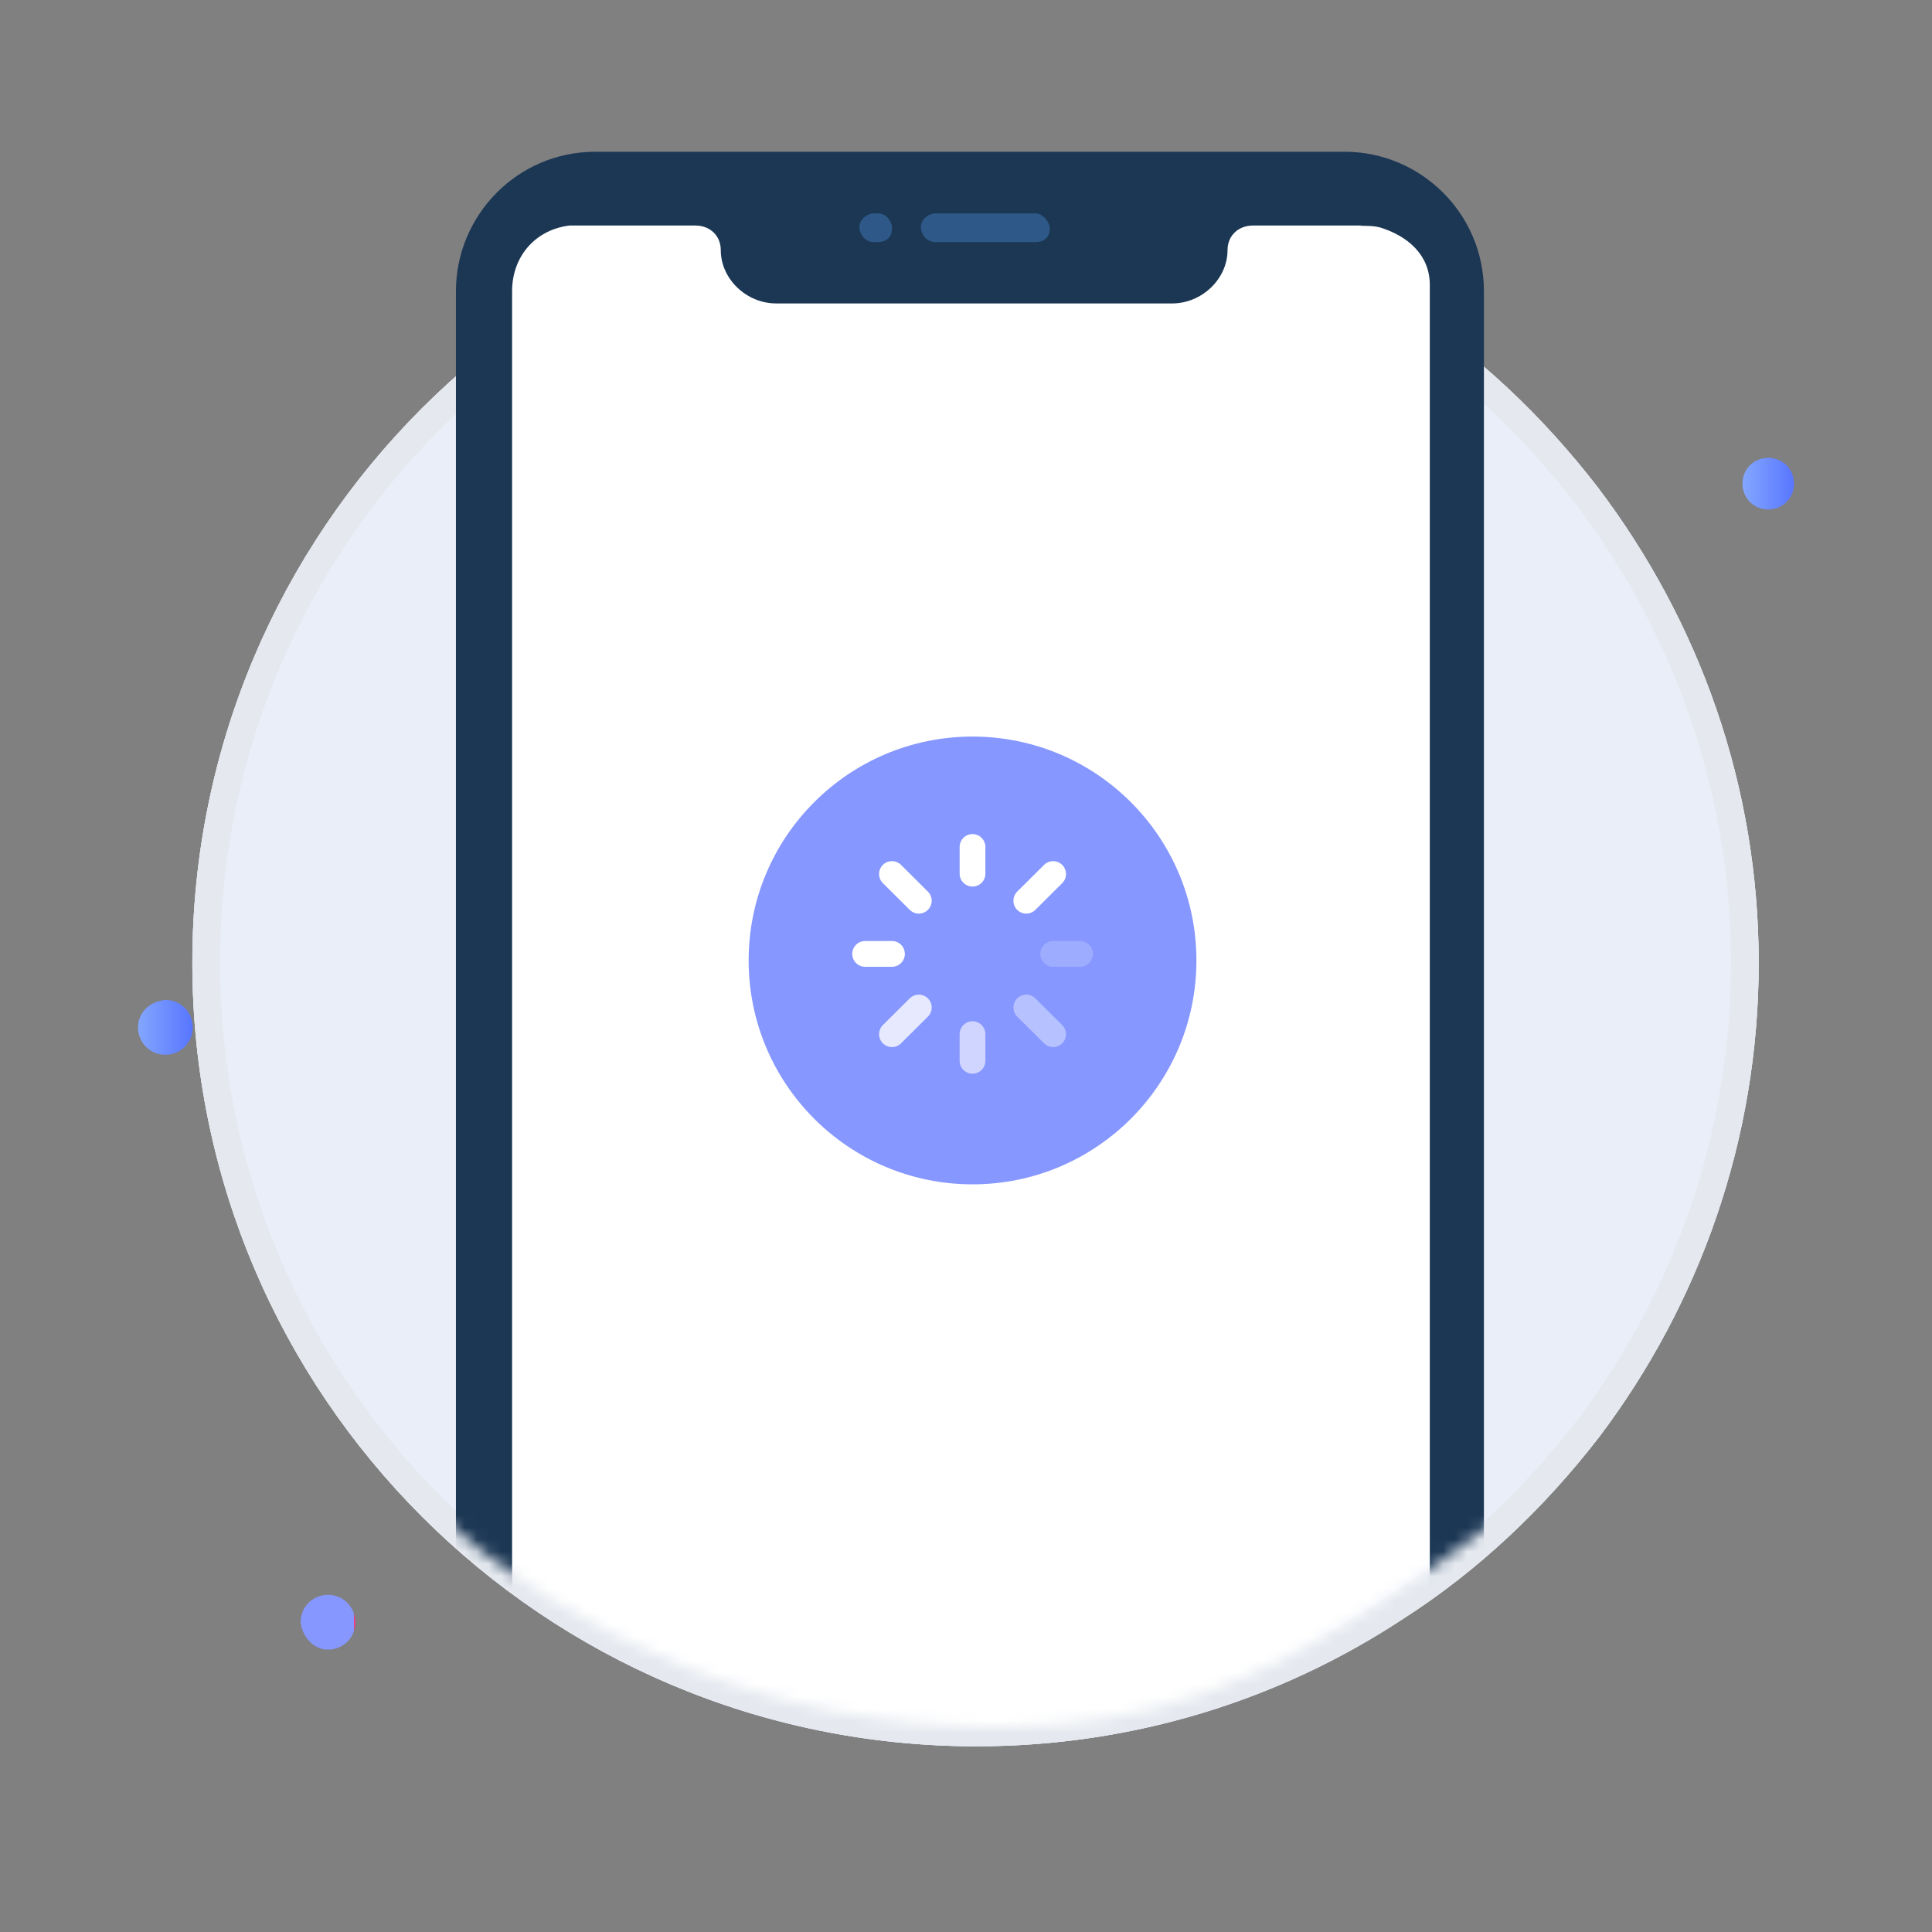 <svg width="160" height="160" viewBox="0 0 160 160" fill="none" xmlns="http://www.w3.org/2000/svg">
<rect x="0" y="0" width="160" height="160" fill="#808080" stroke="none"/>
<path d="M145.647 79.737C145.647 94.422 140.714 108.04 132.448 118.987C127.915 124.861 122.45 130.068 116.184 134.074C106.052 140.749 93.92 144.62 80.855 144.62C44.993 144.62 15.93 115.516 15.93 79.737C15.93 43.823 44.993 14.852 80.722 14.852C93.787 14.852 105.918 18.724 116.05 25.266C122.316 29.271 127.782 34.478 132.315 40.352C140.714 51.433 145.647 65.051 145.647 79.737Z" fill="#EAEEF9"/>
<path d="M115.568 133.111L115.562 133.115L115.555 133.119C105.605 139.675 93.691 143.477 80.855 143.477C45.624 143.477 17.073 114.885 17.073 79.737C17.073 44.455 45.624 15.995 80.722 15.995C93.558 15.995 105.475 19.799 115.43 26.226L115.435 26.229C121.576 30.154 126.945 35.266 131.408 41.047C139.662 51.938 144.504 65.314 144.504 79.737C144.504 94.16 139.661 107.536 131.54 118.293C127.079 124.074 121.709 129.185 115.568 133.111Z" stroke="#E5E9EF" stroke-width="2.286"/>
<path d="M115.568 133.111L115.562 133.115L115.555 133.119C105.605 139.675 93.691 143.477 80.855 143.477C45.624 143.477 17.073 114.885 17.073 79.737C17.073 44.455 45.624 15.995 80.722 15.995C93.558 15.995 105.475 19.799 115.43 26.226L115.435 26.229C121.576 30.154 126.945 35.266 131.408 41.047C139.662 51.938 144.504 65.314 144.504 79.737C144.504 94.16 139.661 107.536 131.54 118.293C127.079 124.074 121.709 129.185 115.568 133.111Z" stroke="#E5E9EF" stroke-width="2.286"/>
<mask id="mask0_56854_32333" style="mask-type:alpha" maskUnits="userSpaceOnUse" x="14" y="0" width="131" height="144">
<path d="M144.506 79.157C144.506 93.843 139.574 107.46 131.307 118.408C126.775 124.282 120.768 128.495 114.502 132.501C104.37 139.176 95.567 143.001 82.502 143.001C46.64 143.001 14.789 114.937 14.789 79.157C14.789 43.244 20.274 2.274 56.003 2.274C69.068 2.274 112.728 -1.979 122.86 4.563C129.126 8.568 126.641 33.899 131.175 39.773C139.574 50.854 144.506 64.472 144.506 79.157Z" fill="#EAEEF9"/>
</mask>
<g mask="url(#mask0_56854_32333)">
<path d="M111.36 12.568C117.635 12.568 122.892 17.663 122.892 24.117V169.662C122.892 175.947 117.805 181.211 111.36 181.211H49.29C43.015 181.211 37.758 176.116 37.758 169.662V24.117C37.758 17.833 42.846 12.568 49.29 12.568H111.36Z" fill="#1C3754"/>
<path d="M118.411 23.601V169.147C118.411 171.694 116.824 173.732 114.356 174.411C113.827 174.581 113.298 174.581 112.592 174.581H48.053C47.7 174.581 47.348 174.581 47.171 174.581C44.35 174.072 42.41 171.864 42.41 169.147V24.11C42.41 21.223 44.35 19.015 47.171 18.676C47.524 18.676 47.7 18.676 48.053 18.676H57.575C58.81 18.676 59.691 19.525 59.691 20.714C59.691 23.091 61.807 25.129 64.276 25.129H97.075C99.543 25.129 101.659 23.091 101.659 20.714C101.659 19.525 102.541 18.676 103.775 18.676H112.769L112.631 18.698C113.16 18.698 113.865 18.698 114.394 18.868C116.51 19.548 118.411 21.053 118.411 23.601Z" fill="white"/>
<path d="M85.755 20.045H77.445C76.597 20.045 76.258 19.195 76.258 18.856C76.258 18.007 77.106 17.667 77.445 17.667H85.755C86.433 17.667 86.942 18.516 86.942 18.856C86.942 19.705 86.433 20.045 85.755 20.045Z" fill="#2D5887"/>
<path d="M72.69 20.045H72.351C71.503 20.045 71.164 19.195 71.164 18.856C71.164 18.007 72.012 17.667 72.351 17.667H72.69C73.538 17.667 73.877 18.516 73.877 18.856C73.877 19.705 73.369 20.045 72.69 20.045Z" fill="#2D5887"/>
</g>
<path d="M13.696 87.35C14.896 87.35 15.962 86.415 15.962 85.08C15.962 83.879 15.029 82.811 13.696 82.811C12.363 82.944 11.43 83.879 11.43 85.08C11.43 86.282 12.363 87.35 13.696 87.35Z" fill="url(#paint0_linear_56854_32333)"/>
<path d="M27.161 136.616C28.361 136.616 29.427 135.683 29.427 134.347C29.427 133.146 28.494 132.078 27.161 132.078C25.961 132.078 24.895 133.012 24.895 134.347C25.028 135.549 25.961 136.616 27.161 136.616Z" fill="url(#paint1_linear_56854_32333)"/>
<path d="M146.438 42.189C147.637 42.189 148.571 41.255 148.571 40.053C148.571 38.852 147.637 37.917 146.438 37.917C145.238 37.917 144.305 38.852 144.305 40.053C144.305 41.255 145.238 42.189 146.438 42.189Z" fill="url(#paint2_linear_56854_32333)"/>
<circle cx="80.541" cy="79.541" r="18.541" fill="#8697FF"/>
<path d="M80.539 70.141V72.354" stroke="white" stroke-width="2.132" stroke-linecap="round"/>
<path d="M87.217 72.382L84.992 74.595" stroke="white" stroke-width="2.132" stroke-linecap="round"/>
<path opacity="0.2" d="M89.444 78.998H87.219" stroke="white" stroke-width="2.132" stroke-linecap="round"/>
<path opacity="0.4" d="M87.217 85.649L84.992 83.436" stroke="white" stroke-width="2.132" stroke-linecap="round"/>
<path opacity="0.6" d="M80.539 87.854V85.641" stroke="white" stroke-width="2.132" stroke-linecap="round"/>
<path opacity="0.8" d="M73.867 85.649L76.092 83.436" stroke="white" stroke-width="2.132" stroke-linecap="round"/>
<path d="M71.644 78.998H73.87" stroke="white" stroke-width="2.132" stroke-linecap="round"/>
<path d="M73.867 72.382L76.092 74.595" stroke="white" stroke-width="2.132" stroke-linecap="round"/>
<defs>
<linearGradient id="paint0_linear_56854_32333" x1="11.43" y1="85.12" x2="15.739" y2="85.12" gradientUnits="userSpaceOnUse">
<stop stop-color="#83A6FF"/>
<stop offset="1" stop-color="#5A78FF"/>
</linearGradient>
<linearGradient id="paint1_linear_56854_32333" x1="24.987" y1="134.36" x2="29.297" y2="134.36" gradientUnits="userSpaceOnUse">
<stop offset="1" stop-color="#8697FF"/>
<stop offset="1" stop-color="#F53689"/>
</linearGradient>
<linearGradient id="paint2_linear_56854_32333" x1="144.357" y1="40.144" x2="148.404" y2="40.144" gradientUnits="userSpaceOnUse">
<stop stop-color="#83A6FF"/>
<stop offset="1" stop-color="#5A78FF"/>
</linearGradient>
</defs>
</svg>
